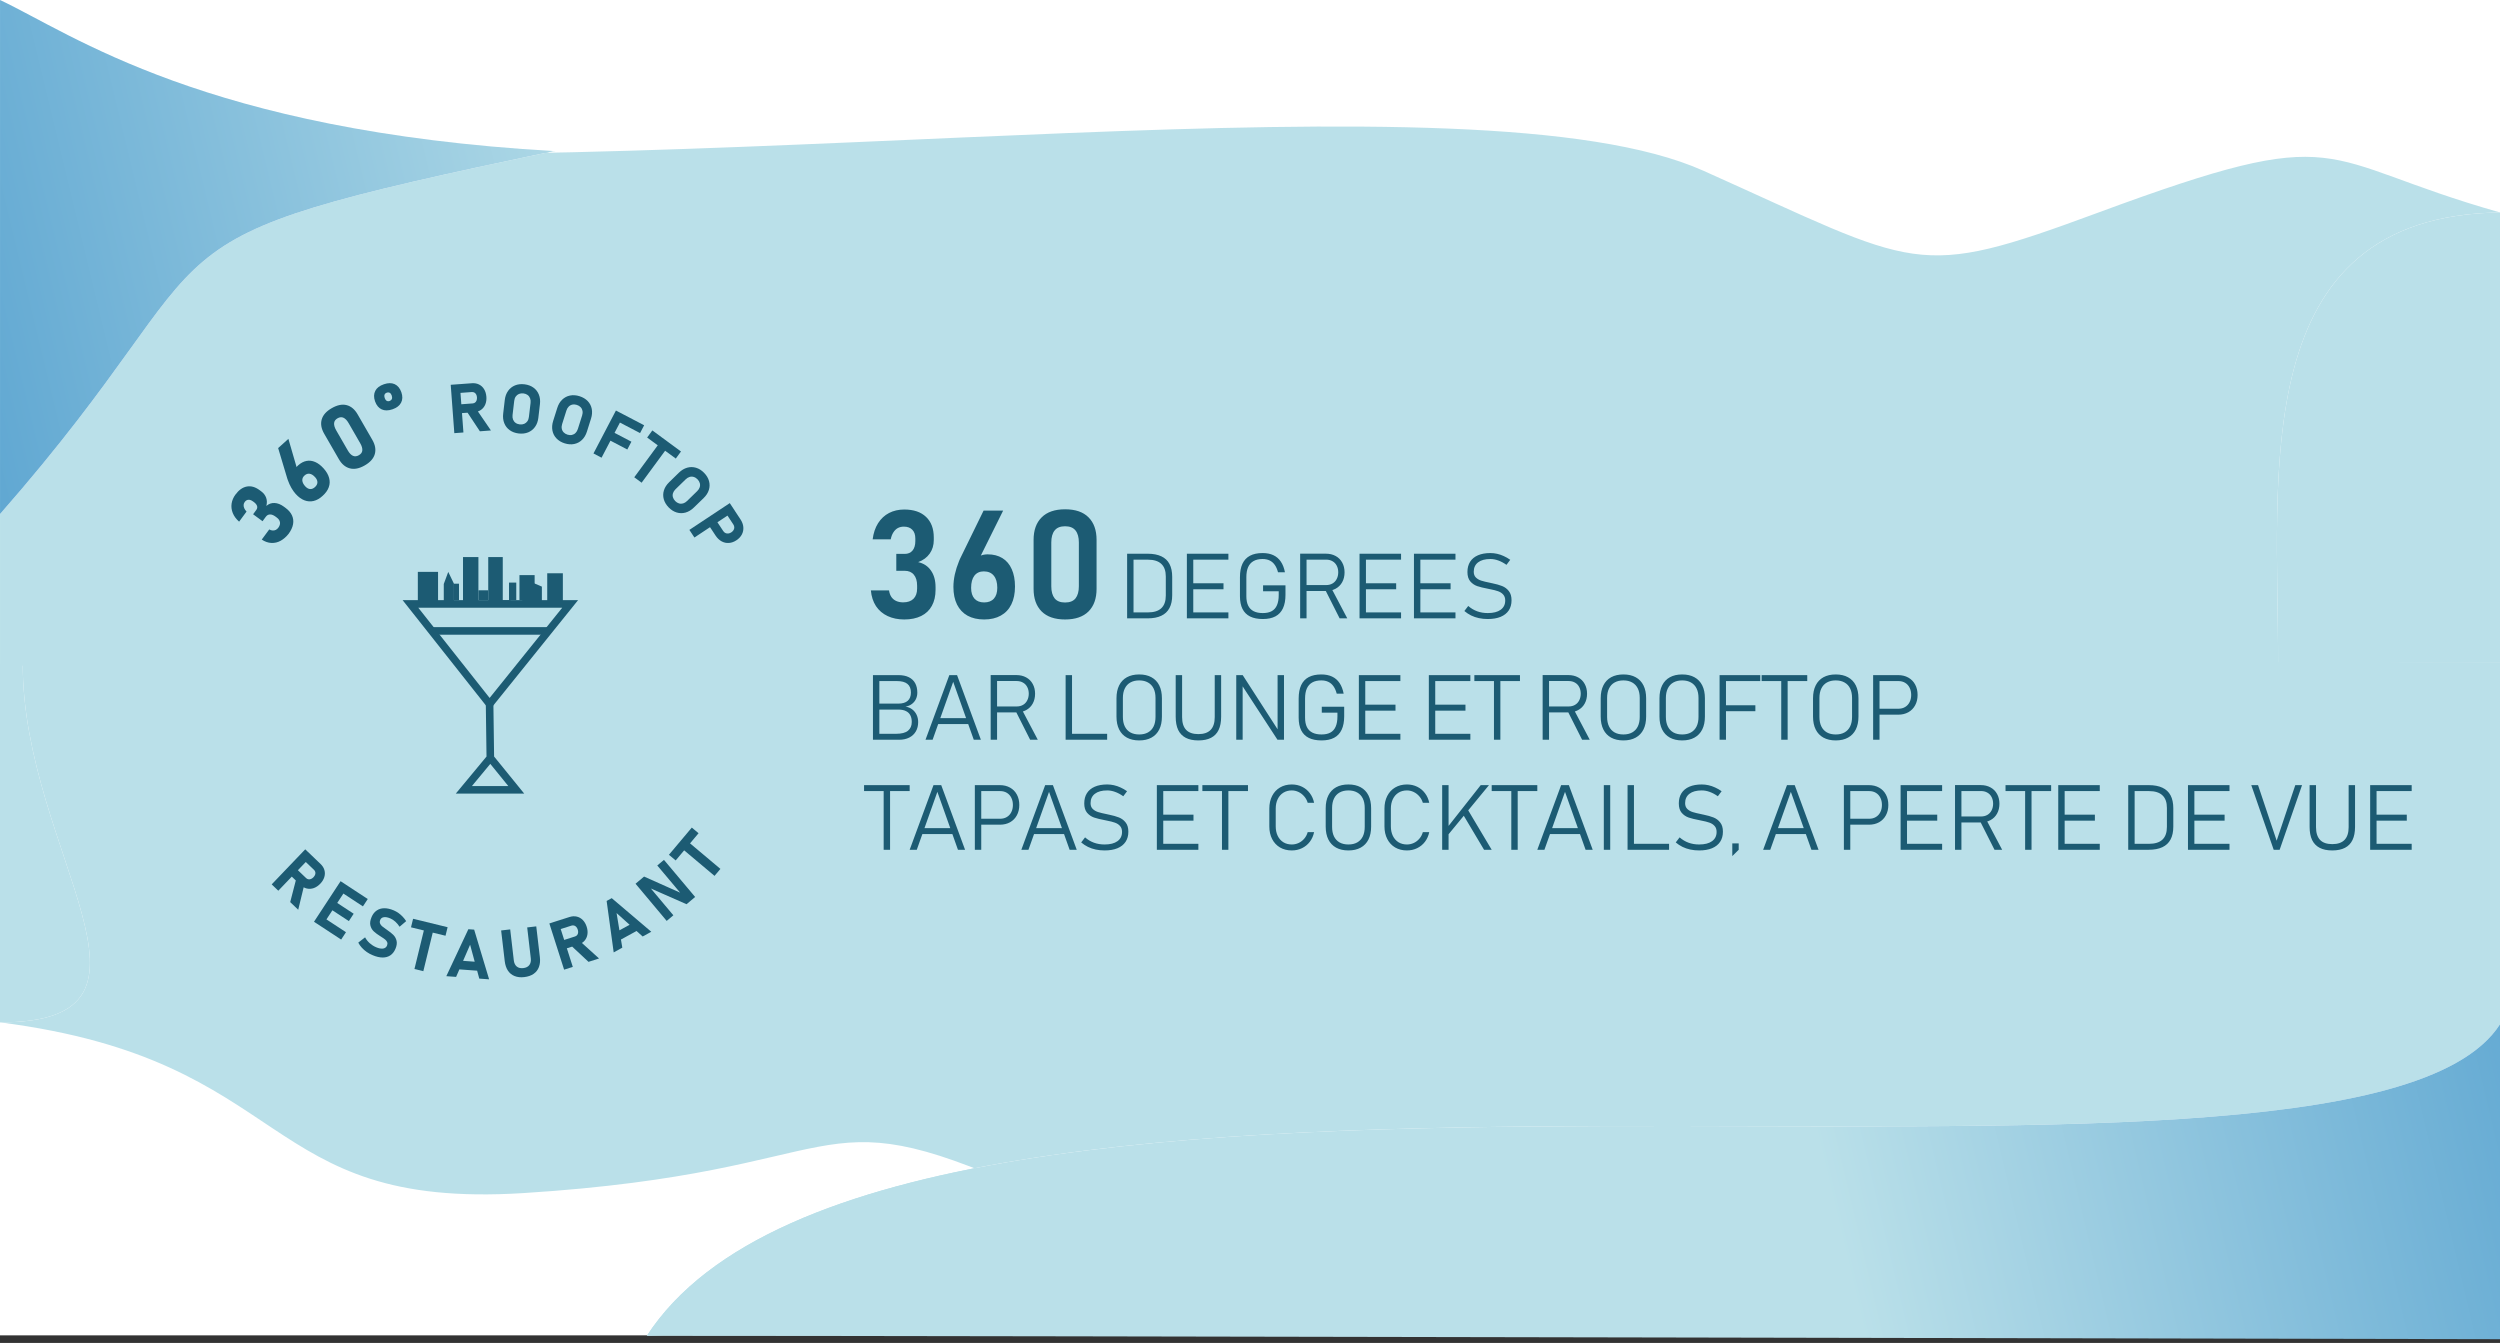 <svg width="659" height="354" viewBox="0 0 659 354" fill="none" xmlns="http://www.w3.org/2000/svg">
<rect x="0" y="0" width="659" height="354" fill="#333333" stroke="none"/>
<path d="M0 0H659V112V352H0V0Z" fill="white"/>
<path d="M659 174.5C659 124.794 659 97.5 659 56C591.997 56.947 600.616 125.367 600.5 174.974L659 174.5Z" fill="#BAE0E9"/>
<path fill-rule="evenodd" clip-rule="evenodd" d="M659 56C591.997 56.947 600.616 125.367 600.5 174.974L0.005 175.501V135.501C65.505 60.821 28.669 64.396 146.005 39.825C154.198 40.297 42.55 38.654 50.972 39.135C195.419 47.369 388.91 18.097 449 45C506.243 70.628 504.5 74 553.003 56.073C619.337 31.555 609.5 42 659 56Z" fill="#BAE0E9"/>
<path d="M0.005 0L0.005 135.501C65.505 60.821 28.669 64.396 146.005 39.825C53.86 34.52 19.035 8.936 0.005 0Z" fill="url(#paint0_linear_290_45)"/>
<path d="M0 175C0 224.706 0 228 0 269.5C49.634 269.5 5.884 224.607 6 175H0Z" fill="#BAE0E9"/>
<path fill-rule="evenodd" clip-rule="evenodd" d="M0 269.5C49.634 269.5 5.884 224.607 6 175L659 174.507L659 270.006C619.138 332.049 235.511 252.116 170.511 352.116C171.511 352.116 621.491 330.964 613.069 330.483C468.622 322.249 330.09 340.403 270 313.5C212.757 287.872 226.298 308.923 138 314.495C67.42 318.949 78.186 279.501 0 269.5Z" fill="#BAE0E9"/>
<path d="M659 353.01V270.006C619.138 332.049 235.511 252.116 170.511 352.116C262.011 352.116 637.005 353.01 659 353.01Z" fill="url(#paint1_linear_290_45)"/>
<path d="M73.989 142.541C73.209 142.971 72.389 143.161 71.529 143.121C70.669 143.081 69.819 142.781 68.999 142.231L70.969 139.561C71.279 139.731 71.579 139.821 71.879 139.841C72.169 139.861 72.449 139.801 72.699 139.681C72.949 139.561 73.169 139.361 73.369 139.101C73.729 138.611 73.869 138.131 73.799 137.661C73.719 137.191 73.439 136.771 72.939 136.411L72.619 136.171C72.099 135.791 71.619 135.601 71.169 135.611C70.729 135.621 70.359 135.821 70.059 136.231L69.209 137.391L66.719 135.561L67.569 134.401C67.809 134.071 67.869 133.731 67.759 133.371C67.639 133.011 67.359 132.661 66.909 132.331L66.669 132.161C66.249 131.851 65.849 131.711 65.469 131.741C65.089 131.771 64.769 131.961 64.509 132.321C64.339 132.551 64.239 132.811 64.219 133.091C64.199 133.371 64.249 133.661 64.379 133.961C64.509 134.261 64.709 134.551 64.989 134.851L63.029 137.511C62.249 136.821 61.689 136.061 61.359 135.241C61.029 134.421 60.929 133.591 61.049 132.751C61.179 131.911 61.509 131.121 62.059 130.381C62.949 129.171 63.949 128.461 65.059 128.251C66.169 128.041 67.289 128.361 68.429 129.201L68.849 129.511C69.489 129.981 69.919 130.551 70.159 131.211C70.399 131.881 70.409 132.591 70.209 133.361C70.849 132.811 71.569 132.551 72.379 132.591C73.189 132.631 74.009 132.951 74.849 133.571L75.269 133.881C76.069 134.471 76.639 135.131 76.969 135.861C77.299 136.591 77.399 137.371 77.249 138.191C77.099 139.011 76.709 139.851 76.089 140.701C75.459 141.491 74.759 142.111 73.989 142.541Z" fill="#1C5B73"/>
<path d="M82.679 132.052C81.859 132.252 81.039 132.192 80.239 131.882C79.429 131.572 78.669 131.012 77.939 130.202L77.929 130.192C77.519 129.732 77.139 129.202 76.789 128.582C76.439 127.972 76.139 127.312 75.889 126.602C75.849 126.482 75.809 126.362 75.759 126.242C75.719 126.122 75.679 126.002 75.649 125.882L73.319 118.112L76.019 115.682L78.649 124.742L77.769 124.972C77.669 124.572 77.689 124.162 77.829 123.762C77.969 123.362 78.229 122.992 78.599 122.662C79.299 122.032 80.029 121.652 80.789 121.502C81.549 121.352 82.309 121.452 83.079 121.782C83.849 122.112 84.589 122.682 85.299 123.472L85.309 123.482C86.039 124.292 86.519 125.122 86.749 125.962C86.979 126.802 86.959 127.622 86.669 128.422C86.389 129.222 85.849 129.972 85.069 130.682C84.309 131.402 83.509 131.852 82.679 132.052ZM83.669 127.152C83.679 126.702 83.479 126.242 83.069 125.792L83.059 125.782C82.589 125.262 82.109 124.962 81.629 124.882C81.149 124.802 80.689 124.962 80.269 125.342C79.849 125.722 79.659 126.152 79.689 126.642C79.719 127.142 79.969 127.642 80.429 128.162L80.439 128.172C80.849 128.622 81.279 128.872 81.719 128.912C82.169 128.952 82.599 128.782 83.019 128.402C83.439 128.022 83.659 127.602 83.669 127.152Z" fill="#1C5B73"/>
<path d="M92.219 123.461C91.039 123.151 90.069 122.341 89.319 121.031L85.449 114.321C84.689 112.991 84.469 111.751 84.799 110.581C85.129 109.411 86.009 108.411 87.449 107.591C88.889 106.761 90.199 106.491 91.369 106.791C92.539 107.091 93.509 107.901 94.279 109.241L98.149 115.951C98.909 117.281 99.129 118.521 98.799 119.691C98.469 120.861 97.579 121.861 96.149 122.681C94.709 123.511 93.399 123.771 92.219 123.461ZM95.509 118.711C95.549 118.181 95.369 117.551 94.949 116.831L91.899 111.541C91.489 110.821 91.039 110.351 90.549 110.121C90.069 109.891 89.539 109.941 88.979 110.261C88.419 110.581 88.109 111.011 88.069 111.551C88.029 112.091 88.209 112.711 88.619 113.431L91.669 118.721C92.079 119.441 92.529 119.911 93.019 120.141C93.499 120.371 94.029 120.321 94.589 120.001C95.169 119.671 95.469 119.251 95.509 118.711Z" fill="#1C5B73"/>
<path d="M100.609 107.911C99.809 107.541 99.229 106.831 98.859 105.791C98.499 104.741 98.519 103.831 98.919 103.041C99.319 102.251 100.079 101.671 101.189 101.291C102.299 100.911 103.249 100.901 104.049 101.271C104.849 101.641 105.429 102.351 105.799 103.401C106.159 104.441 106.139 105.351 105.729 106.141C105.319 106.931 104.569 107.511 103.469 107.891C102.359 108.271 101.409 108.281 100.609 107.911ZM103.299 105.161C103.389 104.911 103.379 104.611 103.259 104.251C103.139 103.911 102.969 103.681 102.739 103.551C102.509 103.421 102.249 103.411 101.949 103.511C101.659 103.611 101.459 103.791 101.369 104.031C101.279 104.271 101.289 104.571 101.409 104.921C101.529 105.271 101.709 105.521 101.929 105.651C102.149 105.781 102.409 105.801 102.709 105.701C102.999 105.581 103.199 105.411 103.299 105.161Z" fill="#1C5B73"/>
<path d="M118.809 101.431L121.209 101.251L122.159 114.001L119.759 114.181L118.809 101.431ZM120.169 106.671L124.599 106.341C124.849 106.321 125.059 106.241 125.229 106.111C125.409 105.971 125.539 105.791 125.629 105.551C125.709 105.311 125.749 105.051 125.729 104.751C125.709 104.451 125.639 104.191 125.519 103.971C125.399 103.751 125.239 103.581 125.049 103.481C124.849 103.371 124.629 103.331 124.379 103.341L119.949 103.671L119.779 101.361L124.409 101.021C125.109 100.971 125.739 101.081 126.289 101.361C126.839 101.641 127.289 102.051 127.619 102.611C127.949 103.161 128.149 103.821 128.209 104.581C128.269 105.341 128.169 106.021 127.919 106.621C127.669 107.221 127.289 107.691 126.779 108.051C126.269 108.401 125.669 108.611 124.969 108.661L120.339 109.001L120.169 106.671ZM122.989 108.391L125.529 107.801L129.409 113.471L126.499 113.691L122.989 108.391Z" fill="#1C5B73"/>
<path d="M134.359 113.392C133.699 112.922 133.229 112.312 132.929 111.562C132.629 110.812 132.529 109.972 132.639 109.032L133.059 105.432C133.169 104.502 133.459 103.702 133.929 103.042C134.399 102.382 134.999 101.902 135.749 101.592C136.499 101.282 137.329 101.192 138.249 101.302C139.169 101.412 139.959 101.702 140.609 102.172C141.269 102.642 141.739 103.252 142.039 104.002C142.339 104.752 142.439 105.592 142.329 106.532L141.909 110.132C141.799 111.062 141.509 111.862 141.039 112.522C140.569 113.182 139.959 113.662 139.219 113.972C138.469 114.272 137.639 114.372 136.719 114.262C135.799 114.152 135.009 113.862 134.359 113.392ZM138.169 111.732C138.519 111.582 138.799 111.352 139.019 111.042C139.239 110.722 139.369 110.342 139.419 109.902L139.859 106.182C139.909 105.742 139.869 105.342 139.729 104.982C139.589 104.622 139.369 104.332 139.069 104.112C138.769 103.892 138.399 103.752 137.969 103.702C137.539 103.652 137.149 103.702 136.799 103.842C136.449 103.992 136.169 104.222 135.949 104.532C135.729 104.852 135.599 105.232 135.549 105.672L135.109 109.392C135.059 109.832 135.099 110.232 135.239 110.592C135.379 110.952 135.599 111.242 135.899 111.462C136.199 111.682 136.569 111.822 136.999 111.872C137.429 111.922 137.819 111.872 138.169 111.732Z" fill="#1C5B73"/>
<path d="M146.689 115.571C146.129 114.991 145.779 114.301 145.619 113.501C145.469 112.701 145.529 111.861 145.809 110.971L146.899 107.521C147.179 106.631 147.609 105.901 148.199 105.341C148.789 104.781 149.469 104.421 150.259 104.261C151.049 104.101 151.889 104.161 152.769 104.441C153.649 104.721 154.369 105.151 154.929 105.731C155.479 106.311 155.839 107.001 155.989 107.801C156.139 108.591 156.079 109.441 155.799 110.331L154.709 113.781C154.429 114.671 153.989 115.401 153.409 115.961C152.829 116.521 152.139 116.881 151.349 117.041C150.559 117.201 149.719 117.141 148.839 116.861C147.969 116.591 147.249 116.161 146.689 115.571ZM150.749 114.651C151.119 114.571 151.439 114.401 151.709 114.131C151.979 113.861 152.189 113.511 152.319 113.091L153.449 109.521C153.579 109.101 153.619 108.691 153.549 108.321C153.479 107.941 153.319 107.621 153.059 107.341C152.799 107.071 152.469 106.861 152.049 106.731C151.639 106.601 151.249 106.571 150.879 106.651C150.509 106.731 150.189 106.901 149.919 107.171C149.649 107.441 149.439 107.791 149.309 108.211L148.179 111.781C148.049 112.201 148.009 112.611 148.079 112.981C148.149 113.361 148.309 113.681 148.569 113.961C148.829 114.231 149.159 114.441 149.579 114.571C149.989 114.701 150.379 114.731 150.749 114.651Z" fill="#1C5B73"/>
<path d="M162.359 108.211L164.489 109.331L158.569 120.651L156.439 119.531L162.359 108.211ZM160.639 113.391L166.439 116.431L165.359 118.491L159.559 115.451L160.639 113.391ZM163.139 108.621L169.799 112.101L168.719 114.161L162.059 110.681L163.139 108.621Z" fill="#1C5B73"/>
<path d="M174.139 116.361L176.079 117.791L169.129 127.241L167.189 125.811L174.139 116.361ZM171.959 113.461L179.509 119.011L178.139 120.881L170.589 115.331L171.959 113.461Z" fill="#1C5B73"/>
<path d="M174.969 131.591C174.759 130.811 174.769 130.041 175.009 129.261C175.249 128.491 175.709 127.771 176.379 127.121L178.969 124.591C179.639 123.941 180.369 123.501 181.149 123.281C181.929 123.061 182.709 123.071 183.479 123.301C184.249 123.531 184.959 123.981 185.609 124.651C186.249 125.311 186.689 126.031 186.899 126.811C187.109 127.591 187.099 128.361 186.859 129.141C186.619 129.911 186.159 130.631 185.489 131.281L182.889 133.801C182.219 134.451 181.489 134.891 180.709 135.111C179.929 135.331 179.149 135.321 178.379 135.091C177.609 134.861 176.899 134.411 176.249 133.741C175.619 133.091 175.189 132.371 174.969 131.591ZM178.979 132.701C179.339 132.811 179.699 132.801 180.069 132.701C180.439 132.591 180.779 132.381 181.099 132.071L183.779 129.461C184.099 129.151 184.319 128.811 184.439 128.451C184.559 128.091 184.569 127.721 184.469 127.361C184.369 127.001 184.169 126.661 183.869 126.351C183.569 126.041 183.239 125.831 182.869 125.721C182.509 125.611 182.139 125.611 181.779 125.721C181.409 125.831 181.069 126.041 180.749 126.351L178.069 128.961C177.749 129.271 177.529 129.611 177.409 129.971C177.289 130.341 177.279 130.701 177.379 131.061C177.479 131.421 177.679 131.761 177.979 132.071C178.279 132.381 178.619 132.591 178.979 132.701Z" fill="#1C5B73"/>
<path d="M192.369 132.621L193.699 134.631L183.049 141.691L181.719 139.681L192.369 132.621ZM188.389 136.581L190.649 139.991C190.809 140.231 190.999 140.401 191.229 140.511C191.459 140.621 191.709 140.661 191.979 140.631C192.249 140.601 192.509 140.501 192.769 140.331C193.029 140.161 193.229 139.951 193.369 139.721C193.509 139.491 193.569 139.241 193.559 138.981C193.549 138.721 193.459 138.471 193.299 138.231L191.039 134.821L192.969 133.541L195.189 136.901C195.629 137.561 195.879 138.241 195.939 138.921C195.999 139.611 195.879 140.251 195.569 140.861C195.259 141.461 194.779 141.981 194.129 142.411C193.479 142.841 192.819 143.081 192.139 143.121C191.459 143.171 190.829 143.031 190.219 142.701C189.619 142.371 189.099 141.881 188.649 141.211L186.429 137.851L188.389 136.581Z" fill="#1C5B73"/>
<path d="M80.459 223.882L82.199 225.552L73.359 234.792L71.619 233.122L80.459 223.882ZM77.479 228.392L80.689 231.462C80.869 231.632 81.069 231.742 81.289 231.782C81.509 231.822 81.739 231.792 81.969 231.702C82.199 231.612 82.419 231.452 82.629 231.242C82.839 231.022 82.979 230.802 83.069 230.562C83.149 230.322 83.169 230.102 83.119 229.882C83.069 229.662 82.949 229.462 82.769 229.292L79.559 226.222L81.159 224.542L84.509 227.752C85.019 228.242 85.359 228.782 85.519 229.372C85.689 229.972 85.679 230.582 85.489 231.202C85.299 231.822 84.949 232.402 84.419 232.952C83.889 233.502 83.319 233.882 82.709 234.102C82.099 234.312 81.489 234.352 80.879 234.212C80.269 234.072 79.719 233.762 79.209 233.272L75.859 230.062L77.479 228.392ZM78.089 231.642L80.229 233.132L78.609 239.812L76.499 237.792L78.089 231.642Z" fill="#1C5B73"/>
<path d="M89.779 232.281L91.789 233.601L84.779 244.291L82.769 242.971L89.779 232.281ZM84.769 241.511L91.199 245.731L89.929 247.671L83.499 243.451L84.769 241.511ZM87.609 237.171L93.229 240.861L91.959 242.801L86.339 239.111L87.609 237.171ZM90.509 232.761L96.939 236.981L95.669 238.921L89.239 234.701L90.509 232.761Z" fill="#1C5B73"/>
<path d="M96.669 250.942C96.179 250.602 95.749 250.222 95.369 249.802C94.989 249.382 94.679 248.942 94.439 248.472L96.239 247.082C96.529 247.652 96.939 248.152 97.439 248.612C97.949 249.062 98.509 249.422 99.139 249.692C99.859 250.002 100.479 250.112 100.979 250.042C101.479 249.962 101.829 249.702 102.019 249.252V249.242C102.149 248.932 102.169 248.642 102.069 248.382C101.969 248.122 101.799 247.891 101.549 247.681C101.299 247.471 100.969 247.242 100.549 246.982C100.539 246.972 100.519 246.962 100.509 246.952C100.499 246.942 100.479 246.932 100.469 246.922L100.299 246.822C99.559 246.362 98.979 245.932 98.539 245.522C98.099 245.112 97.799 244.602 97.639 243.982C97.479 243.362 97.579 242.622 97.939 241.762V241.752C98.259 240.992 98.709 240.412 99.279 240.022C99.849 239.622 100.519 239.422 101.279 239.412C102.049 239.402 102.889 239.592 103.809 239.982C104.229 240.162 104.639 240.392 105.039 240.672C105.439 240.952 105.809 241.282 106.149 241.642C106.489 242.002 106.799 242.392 107.069 242.812L105.329 244.292C105.009 243.792 104.639 243.342 104.219 242.962C103.799 242.582 103.359 242.292 102.909 242.102C102.229 241.812 101.659 241.702 101.189 241.772C100.719 241.842 100.399 242.072 100.229 242.482V242.492C100.089 242.832 100.069 243.142 100.179 243.422C100.289 243.702 100.469 243.952 100.719 244.162C100.969 244.372 101.329 244.642 101.799 244.962C101.819 244.972 101.839 244.992 101.859 245.002C101.879 245.012 101.899 245.022 101.919 245.042C101.949 245.062 101.979 245.082 101.999 245.102C102.029 245.122 102.049 245.142 102.079 245.162C102.759 245.622 103.309 246.062 103.719 246.482C104.129 246.902 104.399 247.412 104.539 248.012C104.679 248.612 104.579 249.312 104.239 250.112L104.229 250.132C103.909 250.882 103.459 251.452 102.889 251.832C102.319 252.212 101.629 252.411 100.839 252.401C100.049 252.391 99.179 252.192 98.239 251.792C97.689 251.572 97.159 251.282 96.669 250.942Z" fill="#1C5B73"/>
<path d="M108.889 242.191L117.989 244.411L117.439 246.661L108.339 244.441L108.889 242.191ZM112.029 244.031L114.369 244.601L111.589 256.001L109.249 255.431L112.029 244.031Z" fill="#1C5B73"/>
<path d="M123.459 244.941L124.989 245.051L128.929 258.151L126.339 257.961L123.919 249.031L120.229 257.511L117.649 257.321L123.459 244.941ZM120.309 253.151L127.019 253.641L126.849 255.951L120.139 255.461L120.309 253.151Z" fill="#1C5B73"/>
<path d="M135.659 257.291C134.919 257.001 134.329 256.521 133.889 255.861C133.449 255.201 133.169 254.361 133.049 253.371L132.099 245.271L134.489 244.991L135.439 253.151C135.519 253.881 135.789 254.421 136.219 254.781C136.659 255.141 137.229 255.271 137.939 255.191C138.659 255.111 139.189 254.841 139.529 254.391C139.869 253.941 140.009 253.351 139.919 252.631L138.969 244.471L141.359 244.191L142.309 252.291C142.429 253.291 142.339 254.161 142.059 254.911C141.779 255.661 141.309 256.261 140.659 256.711C140.009 257.161 139.189 257.441 138.209 257.561C137.229 257.681 136.389 257.581 135.659 257.291Z" fill="#1C5B73"/>
<path d="M144.809 243.422L147.099 242.692L150.989 254.872L148.699 255.602L144.809 243.422ZM147.339 248.202L151.579 246.852C151.809 246.782 151.999 246.652 152.139 246.482C152.279 246.312 152.369 246.092 152.389 245.852C152.419 245.602 152.389 245.332 152.299 245.052C152.209 244.772 152.079 244.532 151.909 244.342C151.739 244.152 151.549 244.032 151.329 243.972C151.109 243.912 150.889 243.922 150.649 243.992L146.409 245.342L145.699 243.132L150.119 241.722C150.789 241.512 151.429 241.472 152.029 241.612C152.629 241.752 153.159 242.052 153.619 242.512C154.069 242.972 154.419 243.562 154.649 244.292C154.879 245.022 154.949 245.702 154.839 246.342C154.739 246.982 154.479 247.532 154.059 248.002C153.649 248.462 153.109 248.802 152.439 249.012L148.019 250.422L147.339 248.202ZM150.489 249.212L152.819 248.042L157.909 252.652L155.129 253.542L150.489 249.212Z" fill="#1C5B73"/>
<path d="M159.909 237.491L161.249 236.751L171.679 245.611L169.409 246.861L162.529 240.681L164.039 249.801L161.769 251.051L159.909 237.491ZM161.719 246.091L167.619 242.861L168.739 244.891L162.839 248.121L161.719 246.091Z" fill="#1C5B73"/>
<path d="M167.529 232.951L169.779 231.061L179.719 235.501L179.709 235.811L173.259 228.141L175.019 226.661L183.239 236.441L180.969 238.351L171.139 234.021L171.149 233.711L177.499 241.271L175.739 242.751L167.529 232.951Z" fill="#1C5B73"/>
<path d="M176.329 225.321L182.359 218.151L184.139 219.641L178.109 226.811L176.329 225.321ZM179.369 223.331L180.919 221.491L189.899 229.041L188.349 230.881L179.369 223.331Z" fill="#1C5B73"/>
<path d="M108.199 159.201L129.059 185.581L150.289 159.201H108.199Z" stroke="#1C5B73" stroke-width="2" stroke-miterlimit="10"/>
<path d="M129.059 185.581L129.249 199.781L122.269 208.201H136.089L129.249 199.781" stroke="#1C5B73" stroke-width="2" stroke-miterlimit="10"/>
<path d="M110.139 159.441V150.751H115.469V158.601H116.979V153.941L118.159 150.751L119.659 153.861V159.441H122.049V146.841H126.109V159.441H126.539L127.419 158.721H128.139V159.111H128.699V146.841H132.529V158.211H134.619V159.681H136.259V158.751H137.669V154.721L140.479 153.621L142.839 154.631V158.961H144.249V151.121H148.369V159.681" fill="#1C5B73"/>
<path d="M134.179 158.211V153.571H136.089V158.211" fill="#1C5B73"/>
<path d="M136.929 158.211V151.601H140.209H140.929V158.211" fill="#1C5B73"/>
<path d="M119.659 153.861H120.989V158.211H119.659" fill="#1C5B73"/>
<path d="M126.109 155.601H128.699V158.211H126.109" fill="#1C5B73"/>
<path d="M144.969 166.311H113.819" stroke="#1C5B73" stroke-width="2" stroke-miterlimit="10"/>
<path d="M238.371 163.293C236.717 163.293 235.253 162.993 233.977 162.395C232.701 161.796 231.678 160.923 230.91 159.777C230.155 158.618 229.706 157.238 229.562 155.637H234.348C234.452 156.34 234.667 156.926 234.992 157.395C235.318 157.85 235.741 158.195 236.262 158.43C236.783 158.664 237.388 158.781 238.078 158.781C239.25 158.781 240.155 158.469 240.793 157.844C241.431 157.206 241.75 156.307 241.75 155.148V154.387C241.75 153.137 241.464 152.173 240.891 151.496C240.331 150.806 239.523 150.461 238.469 150.461H236.262V146.008H238.469C239.367 146.008 240.057 145.715 240.539 145.129C241.034 144.53 241.281 143.697 241.281 142.629V141.945C241.281 140.943 241.014 140.174 240.48 139.641C239.96 139.094 239.217 138.82 238.254 138.82C237.668 138.82 237.141 138.944 236.672 139.191C236.216 139.439 235.826 139.816 235.5 140.324C235.174 140.819 234.94 141.431 234.797 142.16H230.031C230.24 140.52 230.715 139.107 231.457 137.922C232.212 136.737 233.176 135.839 234.348 135.227C235.533 134.615 236.867 134.309 238.352 134.309C240.826 134.309 242.74 134.953 244.094 136.242C245.461 137.531 246.145 139.348 246.145 141.691V142.355C246.145 143.723 245.786 144.914 245.07 145.93C244.354 146.945 243.339 147.694 242.023 148.176C243.482 148.501 244.608 149.243 245.402 150.402C246.21 151.548 246.613 153.013 246.613 154.797V155.461C246.613 157.115 246.288 158.527 245.637 159.699C244.999 160.871 244.061 161.763 242.824 162.375C241.587 162.987 240.103 163.293 238.371 163.293ZM259.426 163.293C257.72 163.293 256.262 162.961 255.051 162.297C253.84 161.62 252.915 160.643 252.277 159.367C251.639 158.078 251.32 156.529 251.32 154.719V154.699C251.32 153.658 251.444 152.564 251.691 151.418C251.952 150.259 252.316 149.107 252.785 147.961C252.863 147.766 252.941 147.577 253.02 147.395C253.111 147.199 253.202 147.01 253.293 146.828L259.27 134.602H264.426L257.395 148.762L256.73 148.059C257.056 147.447 257.531 146.971 258.156 146.633C258.781 146.294 259.51 146.125 260.344 146.125C261.854 146.125 263.15 146.457 264.23 147.121C265.311 147.785 266.132 148.755 266.691 150.031C267.264 151.294 267.551 152.818 267.551 154.602V154.621C267.551 156.444 267.232 158.007 266.594 159.309C265.956 160.611 265.025 161.6 263.801 162.277C262.59 162.954 261.132 163.293 259.426 163.293ZM259.426 158.801C260.533 158.801 261.385 158.469 261.984 157.805C262.583 157.141 262.883 156.19 262.883 154.953V154.934C262.883 153.553 262.577 152.492 261.965 151.75C261.353 150.995 260.474 150.617 259.328 150.617C258.26 150.617 257.434 150.995 256.848 151.75C256.275 152.505 255.988 153.573 255.988 154.953V154.973C255.988 156.21 256.288 157.16 256.887 157.824C257.486 158.475 258.332 158.801 259.426 158.801ZM280.754 163.293C278.046 163.293 275.982 162.583 274.562 161.164C273.156 159.745 272.453 157.766 272.453 155.227V142.316C272.453 139.764 273.163 137.785 274.582 136.379C276.001 134.96 278.059 134.25 280.754 134.25C283.462 134.25 285.52 134.953 286.926 136.359C288.345 137.766 289.055 139.751 289.055 142.316V155.227C289.055 157.779 288.345 159.764 286.926 161.184C285.507 162.59 283.449 163.293 280.754 163.293ZM280.754 158.82C282.004 158.82 282.922 158.456 283.508 157.727C284.094 156.984 284.387 155.923 284.387 154.543V143C284.387 141.62 284.094 140.565 283.508 139.836C282.922 139.094 282.004 138.723 280.754 138.723C279.504 138.723 278.586 139.094 278 139.836C277.414 140.565 277.121 141.62 277.121 143V154.543C277.121 155.923 277.414 156.984 278 157.727C278.586 158.456 279.504 158.82 280.754 158.82Z" fill="#1C5B73"/>
<path d="M298.727 161.43H302.582C304.16 161.43 305.34 161.062 306.121 160.328C306.91 159.586 307.305 158.473 307.305 156.988V151.973C307.305 150.488 306.91 149.379 306.121 148.645C305.34 147.902 304.16 147.531 302.582 147.531H298.727V145.961H302.512C303.957 145.961 305.16 146.188 306.121 146.641C307.082 147.086 307.801 147.762 308.277 148.668C308.754 149.574 308.992 150.707 308.992 152.066V156.895C308.992 158.254 308.75 159.387 308.266 160.293C307.789 161.191 307.07 161.867 306.109 162.32C305.148 162.773 303.945 163 302.5 163H298.727V161.43ZM297.109 145.961H298.797V163H297.109V145.961ZM312.859 145.961H314.547V163H312.859V145.961ZM314.02 161.43H323.805V163H314.02V161.43ZM314.02 153.754H322.516V155.324H314.02V153.754ZM314.02 145.961H323.805V147.531H314.02V145.961ZM338.852 154.293V156.801C338.852 158.223 338.629 159.406 338.184 160.352C337.746 161.297 337.086 162.004 336.203 162.473C335.32 162.941 334.215 163.176 332.887 163.176C331.543 163.176 330.422 162.953 329.523 162.508C328.633 162.062 327.965 161.398 327.52 160.516C327.074 159.625 326.852 158.512 326.852 157.176V152.148C326.852 150.727 327.07 149.547 327.508 148.609C327.953 147.664 328.617 146.957 329.5 146.488C330.383 146.02 331.488 145.785 332.816 145.785C333.918 145.785 334.867 145.973 335.664 146.348C336.461 146.723 337.113 147.285 337.621 148.035C338.129 148.777 338.492 149.715 338.711 150.848H336.883C336.68 150.066 336.395 149.418 336.027 148.902C335.668 148.387 335.219 148 334.68 147.742C334.148 147.484 333.527 147.355 332.816 147.355C331.863 147.355 331.07 147.535 330.438 147.895C329.805 148.246 329.328 148.777 329.008 149.488C328.695 150.191 328.539 151.078 328.539 152.148V157.176C328.539 158.168 328.699 158.992 329.02 159.648C329.34 160.297 329.82 160.785 330.461 161.113C331.109 161.441 331.918 161.605 332.887 161.605C333.832 161.605 334.609 161.438 335.219 161.102C335.836 160.766 336.297 160.246 336.602 159.543C336.914 158.84 337.07 157.938 337.07 156.836V155.863H332.945V154.293H338.852ZM343.762 154.223H349.574C350.207 154.223 350.762 154.086 351.238 153.812C351.723 153.531 352.094 153.137 352.352 152.629C352.617 152.121 352.754 151.535 352.762 150.871C352.762 150.207 352.629 149.621 352.363 149.113C352.105 148.605 351.734 148.215 351.25 147.941C350.773 147.66 350.215 147.52 349.574 147.52H343.762V145.949H349.48C350.465 145.949 351.328 146.152 352.07 146.559C352.82 146.965 353.398 147.543 353.805 148.293C354.219 149.035 354.426 149.895 354.426 150.871C354.426 151.848 354.219 152.711 353.805 153.461C353.398 154.203 352.82 154.777 352.07 155.184C351.32 155.59 350.457 155.793 349.48 155.793H343.762V154.223ZM342.719 145.949H344.406V163H342.719V145.949ZM349.223 155.266L350.781 154.727L355.141 163H353.125L349.223 155.266ZM358.375 145.961H360.062V163H358.375V145.961ZM359.535 161.43H369.32V163H359.535V161.43ZM359.535 153.754H368.031V155.324H359.535V153.754ZM359.535 145.961H369.32V147.531H359.535V145.961ZM372.719 145.961H374.406V163H372.719V145.961ZM373.879 161.43H383.664V163H373.879V161.43ZM373.879 153.754H382.375V155.324H373.879V153.754ZM373.879 145.961H383.664V147.531H373.879V145.961ZM392.184 163.176C391.363 163.176 390.586 163.098 389.852 162.941C389.117 162.785 388.43 162.551 387.789 162.238C387.156 161.926 386.562 161.535 386.008 161.066L387.027 159.73C387.738 160.355 388.523 160.824 389.383 161.137C390.242 161.449 391.176 161.605 392.184 161.605C393.645 161.605 394.773 161.316 395.57 160.738C396.375 160.16 396.777 159.348 396.777 158.301V158.289C396.777 157.641 396.602 157.121 396.25 156.73C395.906 156.34 395.457 156.047 394.902 155.852C394.355 155.656 393.648 155.477 392.781 155.312C392.758 155.305 392.73 155.301 392.699 155.301C392.676 155.293 392.648 155.285 392.617 155.277L392.277 155.207C391.082 154.98 390.125 154.746 389.406 154.504C388.688 154.254 388.074 153.836 387.566 153.25C387.066 152.656 386.816 151.836 386.816 150.789V150.777C386.816 149.723 387.051 148.824 387.52 148.082C387.996 147.332 388.688 146.762 389.594 146.371C390.5 145.98 391.59 145.785 392.863 145.785C393.465 145.785 394.059 145.852 394.645 145.984C395.238 146.117 395.82 146.316 396.391 146.582C396.969 146.84 397.539 147.168 398.102 147.566L397.105 148.891C396.371 148.375 395.652 147.992 394.949 147.742C394.246 147.484 393.551 147.355 392.863 147.355C391.473 147.355 390.395 147.648 389.629 148.234C388.863 148.82 388.48 149.645 388.48 150.707V150.719C388.48 151.359 388.672 151.867 389.055 152.242C389.438 152.609 389.91 152.883 390.473 153.062C391.043 153.242 391.82 153.43 392.805 153.625C392.836 153.633 392.867 153.641 392.898 153.648C392.938 153.656 392.977 153.664 393.016 153.672C393.062 153.68 393.105 153.691 393.145 153.707C393.191 153.715 393.238 153.723 393.285 153.73C394.355 153.949 395.246 154.199 395.957 154.48C396.668 154.762 397.258 155.203 397.727 155.805C398.203 156.398 398.441 157.203 398.441 158.219V158.242C398.441 159.281 398.195 160.172 397.703 160.914C397.211 161.648 396.496 162.211 395.559 162.602C394.629 162.984 393.504 163.176 392.184 163.176Z" fill="#1C5B73"/>
<path d="M231.516 193.43H236.191C237.637 193.43 238.688 193.16 239.344 192.621C240.008 192.074 240.34 191.309 240.34 190.324V190.289C240.34 189.617 240.215 189.039 239.965 188.555C239.723 188.07 239.336 187.699 238.805 187.441C238.281 187.176 237.605 187.043 236.777 187.043H231.516V185.473H236.777C237.887 185.473 238.719 185.227 239.273 184.734C239.836 184.242 240.117 183.512 240.117 182.543C240.117 181.535 239.812 180.781 239.203 180.281C238.594 179.781 237.676 179.531 236.449 179.531H231.516V177.961H236.824C237.926 177.961 238.848 178.148 239.59 178.523C240.332 178.898 240.887 179.43 241.254 180.117C241.621 180.805 241.805 181.625 241.805 182.578C241.805 183.156 241.691 183.703 241.465 184.219C241.238 184.727 240.891 185.164 240.422 185.531C239.961 185.898 239.387 186.145 238.699 186.27C239.387 186.371 239.98 186.617 240.48 187.008C240.98 187.391 241.363 187.871 241.629 188.449C241.895 189.027 242.027 189.652 242.027 190.324V190.359C242.027 191.281 241.824 192.094 241.418 192.797C241.012 193.5 240.43 194.043 239.672 194.426C238.914 194.809 238.031 195 237.023 195H231.516V193.43ZM230.109 177.961H231.797V195H230.109V177.961ZM250.242 177.961H252.281L258.562 195H256.688L251.262 179.73L245.836 195H243.961L250.242 177.961ZM246.855 189.293H255.82V190.863H246.855V189.293ZM262.184 186.223H267.996C268.629 186.223 269.184 186.086 269.66 185.812C270.145 185.531 270.516 185.137 270.773 184.629C271.039 184.121 271.176 183.535 271.184 182.871C271.184 182.207 271.051 181.621 270.785 181.113C270.527 180.605 270.156 180.215 269.672 179.941C269.195 179.66 268.637 179.52 267.996 179.52H262.184V177.949H267.902C268.887 177.949 269.75 178.152 270.492 178.559C271.242 178.965 271.82 179.543 272.227 180.293C272.641 181.035 272.848 181.895 272.848 182.871C272.848 183.848 272.641 184.711 272.227 185.461C271.82 186.203 271.242 186.777 270.492 187.184C269.742 187.59 268.879 187.793 267.902 187.793H262.184V186.223ZM261.141 177.949H262.828V195H261.141V177.949ZM267.645 187.266L269.203 186.727L273.562 195H271.547L267.645 187.266ZM280.898 177.961H282.586V195H280.898V177.961ZM282.094 193.43H291.844V195H282.094V193.43ZM300.293 195.176C299.027 195.176 297.945 194.93 297.047 194.438C296.156 193.945 295.477 193.23 295.008 192.293C294.539 191.355 294.305 190.223 294.305 188.895V184.066C294.305 182.738 294.539 181.605 295.008 180.668C295.477 179.73 296.156 179.016 297.047 178.523C297.945 178.031 299.027 177.785 300.293 177.785C301.559 177.785 302.637 178.031 303.527 178.523C304.426 179.016 305.109 179.73 305.578 180.668C306.047 181.605 306.281 182.738 306.281 184.066V188.895C306.281 190.223 306.047 191.355 305.578 192.293C305.109 193.23 304.426 193.945 303.527 194.438C302.637 194.93 301.559 195.176 300.293 195.176ZM300.293 193.605C301.199 193.605 301.973 193.426 302.613 193.066C303.262 192.699 303.754 192.172 304.09 191.484C304.426 190.789 304.594 189.953 304.594 188.977V183.984C304.594 183.008 304.426 182.176 304.09 181.488C303.754 180.793 303.262 180.266 302.613 179.906C301.973 179.539 301.199 179.355 300.293 179.355C299.387 179.355 298.609 179.539 297.961 179.906C297.32 180.266 296.832 180.793 296.496 181.488C296.16 182.176 295.992 183.008 295.992 183.984V188.977C295.992 189.953 296.16 190.789 296.496 191.484C296.832 192.172 297.32 192.699 297.961 193.066C298.609 193.426 299.387 193.605 300.293 193.605ZM315.891 195.176C314.555 195.176 313.445 194.945 312.562 194.484C311.68 194.023 311.016 193.336 310.57 192.422C310.133 191.5 309.914 190.344 309.914 188.953V177.961H311.602V189.035C311.602 190.527 311.957 191.648 312.668 192.398C313.379 193.141 314.453 193.512 315.891 193.512C317.328 193.512 318.406 193.141 319.125 192.398C319.844 191.648 320.203 190.527 320.203 189.035V177.961H321.891V188.953C321.891 190.344 321.668 191.5 321.223 192.422C320.785 193.336 320.121 194.023 319.23 194.484C318.34 194.945 317.227 195.176 315.891 195.176ZM325.875 177.961H327.574L337.465 193.312L336.773 192.844V177.961H338.461V194.988H336.738L326.648 179.52L327.562 180.188V194.988H325.875V177.961ZM354.328 186.293V188.801C354.328 190.223 354.105 191.406 353.66 192.352C353.223 193.297 352.562 194.004 351.68 194.473C350.797 194.941 349.691 195.176 348.363 195.176C347.02 195.176 345.898 194.953 345 194.508C344.109 194.062 343.441 193.398 342.996 192.516C342.551 191.625 342.328 190.512 342.328 189.176V184.148C342.328 182.727 342.547 181.547 342.984 180.609C343.43 179.664 344.094 178.957 344.977 178.488C345.859 178.02 346.965 177.785 348.293 177.785C349.395 177.785 350.344 177.973 351.141 178.348C351.938 178.723 352.59 179.285 353.098 180.035C353.605 180.777 353.969 181.715 354.188 182.848H352.359C352.156 182.066 351.871 181.418 351.504 180.902C351.145 180.387 350.695 180 350.156 179.742C349.625 179.484 349.004 179.355 348.293 179.355C347.34 179.355 346.547 179.535 345.914 179.895C345.281 180.246 344.805 180.777 344.484 181.488C344.172 182.191 344.016 183.078 344.016 184.148V189.176C344.016 190.168 344.176 190.992 344.496 191.648C344.816 192.297 345.297 192.785 345.938 193.113C346.586 193.441 347.395 193.605 348.363 193.605C349.309 193.605 350.086 193.438 350.695 193.102C351.312 192.766 351.773 192.246 352.078 191.543C352.391 190.84 352.547 189.938 352.547 188.836V187.863H348.422V186.293H354.328ZM358.195 177.961H359.883V195H358.195V177.961ZM359.355 193.43H369.141V195H359.355V193.43ZM359.355 185.754H367.852V187.324H359.355V185.754ZM359.355 177.961H369.141V179.531H359.355V177.961ZM376.641 177.961H378.328V195H376.641V177.961ZM377.801 193.43H387.586V195H377.801V193.43ZM377.801 185.754H386.297V187.324H377.801V185.754ZM377.801 177.961H387.586V179.531H377.801V177.961ZM393.809 178.652H395.496V195H393.809V178.652ZM388.641 177.961H400.664V179.531H388.641V177.961ZM407.684 186.223H413.496C414.129 186.223 414.684 186.086 415.16 185.812C415.645 185.531 416.016 185.137 416.273 184.629C416.539 184.121 416.676 183.535 416.684 182.871C416.684 182.207 416.551 181.621 416.285 181.113C416.027 180.605 415.656 180.215 415.172 179.941C414.695 179.66 414.137 179.52 413.496 179.52H407.684V177.949H413.402C414.387 177.949 415.25 178.152 415.992 178.559C416.742 178.965 417.32 179.543 417.727 180.293C418.141 181.035 418.348 181.895 418.348 182.871C418.348 183.848 418.141 184.711 417.727 185.461C417.32 186.203 416.742 186.777 415.992 187.184C415.242 187.59 414.379 187.793 413.402 187.793H407.684V186.223ZM406.641 177.949H408.328V195H406.641V177.949ZM413.145 187.266L414.703 186.727L419.062 195H417.047L413.145 187.266ZM427.934 195.176C426.668 195.176 425.586 194.93 424.688 194.438C423.797 193.945 423.117 193.23 422.648 192.293C422.18 191.355 421.945 190.223 421.945 188.895V184.066C421.945 182.738 422.18 181.605 422.648 180.668C423.117 179.73 423.797 179.016 424.688 178.523C425.586 178.031 426.668 177.785 427.934 177.785C429.199 177.785 430.277 178.031 431.168 178.523C432.066 179.016 432.75 179.73 433.219 180.668C433.688 181.605 433.922 182.738 433.922 184.066V188.895C433.922 190.223 433.688 191.355 433.219 192.293C432.75 193.23 432.066 193.945 431.168 194.438C430.277 194.93 429.199 195.176 427.934 195.176ZM427.934 193.605C428.84 193.605 429.613 193.426 430.254 193.066C430.902 192.699 431.395 192.172 431.73 191.484C432.066 190.789 432.234 189.953 432.234 188.977V183.984C432.234 183.008 432.066 182.176 431.73 181.488C431.395 180.793 430.902 180.266 430.254 179.906C429.613 179.539 428.84 179.355 427.934 179.355C427.027 179.355 426.25 179.539 425.602 179.906C424.961 180.266 424.473 180.793 424.137 181.488C423.801 182.176 423.633 183.008 423.633 183.984V188.977C423.633 189.953 423.801 190.789 424.137 191.484C424.473 192.172 424.961 192.699 425.602 193.066C426.25 193.426 427.027 193.605 427.934 193.605ZM443.426 195.176C442.16 195.176 441.078 194.93 440.18 194.438C439.289 193.945 438.609 193.23 438.141 192.293C437.672 191.355 437.438 190.223 437.438 188.895V184.066C437.438 182.738 437.672 181.605 438.141 180.668C438.609 179.73 439.289 179.016 440.18 178.523C441.078 178.031 442.16 177.785 443.426 177.785C444.691 177.785 445.77 178.031 446.66 178.523C447.559 179.016 448.242 179.73 448.711 180.668C449.18 181.605 449.414 182.738 449.414 184.066V188.895C449.414 190.223 449.18 191.355 448.711 192.293C448.242 193.23 447.559 193.945 446.66 194.438C445.77 194.93 444.691 195.176 443.426 195.176ZM443.426 193.605C444.332 193.605 445.105 193.426 445.746 193.066C446.395 192.699 446.887 192.172 447.223 191.484C447.559 190.789 447.727 189.953 447.727 188.977V183.984C447.727 183.008 447.559 182.176 447.223 181.488C446.887 180.793 446.395 180.266 445.746 179.906C445.105 179.539 444.332 179.355 443.426 179.355C442.52 179.355 441.742 179.539 441.094 179.906C440.453 180.266 439.965 180.793 439.629 181.488C439.293 182.176 439.125 183.008 439.125 183.984V188.977C439.125 189.953 439.293 190.789 439.629 191.484C439.965 192.172 440.453 192.699 441.094 193.066C441.742 193.426 442.52 193.605 443.426 193.605ZM453.281 177.961H454.969V195H453.281V177.961ZM454.453 185.906H462.715V187.477H454.453V185.906ZM454.453 177.961H464.004V179.531H454.453V177.961ZM469.535 178.652H471.223V195H469.535V178.652ZM464.367 177.961H476.391V179.531H464.367V177.961ZM483.902 195.176C482.637 195.176 481.555 194.93 480.656 194.438C479.766 193.945 479.086 193.23 478.617 192.293C478.148 191.355 477.914 190.223 477.914 188.895V184.066C477.914 182.738 478.148 181.605 478.617 180.668C479.086 179.73 479.766 179.016 480.656 178.523C481.555 178.031 482.637 177.785 483.902 177.785C485.168 177.785 486.246 178.031 487.137 178.523C488.035 179.016 488.719 179.73 489.188 180.668C489.656 181.605 489.891 182.738 489.891 184.066V188.895C489.891 190.223 489.656 191.355 489.188 192.293C488.719 193.23 488.035 193.945 487.137 194.438C486.246 194.93 485.168 195.176 483.902 195.176ZM483.902 193.605C484.809 193.605 485.582 193.426 486.223 193.066C486.871 192.699 487.363 192.172 487.699 191.484C488.035 190.789 488.203 189.953 488.203 188.977V183.984C488.203 183.008 488.035 182.176 487.699 181.488C487.363 180.793 486.871 180.266 486.223 179.906C485.582 179.539 484.809 179.355 483.902 179.355C482.996 179.355 482.219 179.539 481.57 179.906C480.93 180.266 480.441 180.793 480.105 181.488C479.77 182.176 479.602 183.008 479.602 183.984V188.977C479.602 189.953 479.77 190.789 480.105 191.484C480.441 192.172 480.93 192.699 481.57 193.066C482.219 193.426 482.996 193.605 483.902 193.605ZM494.988 186.82H500.438C501.102 186.82 501.688 186.668 502.195 186.363C502.703 186.059 503.094 185.633 503.367 185.086C503.648 184.539 503.789 183.906 503.789 183.188C503.789 182.461 503.648 181.824 503.367 181.277C503.094 180.723 502.703 180.293 502.195 179.988C501.688 179.684 501.102 179.531 500.438 179.531H494.988V177.961H500.355C501.371 177.961 502.266 178.18 503.039 178.617C503.812 179.047 504.41 179.656 504.832 180.445C505.262 181.234 505.477 182.148 505.477 183.188C505.477 184.219 505.262 185.129 504.832 185.918C504.41 186.699 503.812 187.309 503.039 187.746C502.266 188.176 501.371 188.391 500.355 188.391H494.988V186.82ZM493.758 177.961H495.445V195H493.758V177.961ZM232.934 207.652H234.621V224H232.934V207.652ZM227.766 206.961H239.789V208.531H227.766V206.961ZM246.07 206.961H248.109L254.391 224H252.516L247.09 208.73L241.664 224H239.789L246.07 206.961ZM242.684 218.293H251.648V219.863H242.684V218.293ZM258.199 215.82H263.648C264.312 215.82 264.898 215.668 265.406 215.363C265.914 215.059 266.305 214.633 266.578 214.086C266.859 213.539 267 212.906 267 212.188C267 211.461 266.859 210.824 266.578 210.277C266.305 209.723 265.914 209.293 265.406 208.988C264.898 208.684 264.312 208.531 263.648 208.531H258.199V206.961H263.566C264.582 206.961 265.477 207.18 266.25 207.617C267.023 208.047 267.621 208.656 268.043 209.445C268.473 210.234 268.688 211.148 268.688 212.188C268.688 213.219 268.473 214.129 268.043 214.918C267.621 215.699 267.023 216.309 266.25 216.746C265.477 217.176 264.582 217.391 263.566 217.391H258.199V215.82ZM256.969 206.961H258.656V224H256.969V206.961ZM275.508 206.961H277.547L283.828 224H281.953L276.527 208.73L271.102 224H269.227L275.508 206.961ZM272.121 218.293H281.086V219.863H272.121V218.293ZM291.176 224.176C290.355 224.176 289.578 224.098 288.844 223.941C288.109 223.785 287.422 223.551 286.781 223.238C286.148 222.926 285.555 222.535 285 222.066L286.02 220.73C286.73 221.355 287.516 221.824 288.375 222.137C289.234 222.449 290.168 222.605 291.176 222.605C292.637 222.605 293.766 222.316 294.562 221.738C295.367 221.16 295.77 220.348 295.77 219.301V219.289C295.77 218.641 295.594 218.121 295.242 217.73C294.898 217.34 294.449 217.047 293.895 216.852C293.348 216.656 292.641 216.477 291.773 216.312C291.75 216.305 291.723 216.301 291.691 216.301C291.668 216.293 291.641 216.285 291.609 216.277L291.27 216.207C290.074 215.98 289.117 215.746 288.398 215.504C287.68 215.254 287.066 214.836 286.559 214.25C286.059 213.656 285.809 212.836 285.809 211.789V211.777C285.809 210.723 286.043 209.824 286.512 209.082C286.988 208.332 287.68 207.762 288.586 207.371C289.492 206.98 290.582 206.785 291.855 206.785C292.457 206.785 293.051 206.852 293.637 206.984C294.23 207.117 294.812 207.316 295.383 207.582C295.961 207.84 296.531 208.168 297.094 208.566L296.098 209.891C295.363 209.375 294.645 208.992 293.941 208.742C293.238 208.484 292.543 208.355 291.855 208.355C290.465 208.355 289.387 208.648 288.621 209.234C287.855 209.82 287.473 210.645 287.473 211.707V211.719C287.473 212.359 287.664 212.867 288.047 213.242C288.43 213.609 288.902 213.883 289.465 214.062C290.035 214.242 290.812 214.43 291.797 214.625C291.828 214.633 291.859 214.641 291.891 214.648C291.93 214.656 291.969 214.664 292.008 214.672C292.055 214.68 292.098 214.691 292.137 214.707C292.184 214.715 292.23 214.723 292.277 214.73C293.348 214.949 294.238 215.199 294.949 215.48C295.66 215.762 296.25 216.203 296.719 216.805C297.195 217.398 297.434 218.203 297.434 219.219V219.242C297.434 220.281 297.188 221.172 296.695 221.914C296.203 222.648 295.488 223.211 294.551 223.602C293.621 223.984 292.496 224.176 291.176 224.176ZM304.945 206.961H306.633V224H304.945V206.961ZM306.105 222.43H315.891V224H306.105V222.43ZM306.105 214.754H314.602V216.324H306.105V214.754ZM306.105 206.961H315.891V208.531H306.105V206.961ZM322.113 207.652H323.801V224H322.113V207.652ZM316.945 206.961H328.969V208.531H316.945V206.961ZM340.523 224.176C339.344 224.176 338.305 223.914 337.406 223.391C336.516 222.867 335.824 222.125 335.332 221.164C334.84 220.203 334.594 219.09 334.594 217.824V213.148C334.594 211.883 334.84 210.77 335.332 209.809C335.824 208.848 336.516 208.105 337.406 207.582C338.305 207.051 339.344 206.785 340.523 206.785C341.5 206.785 342.398 206.984 343.219 207.383C344.039 207.781 344.723 208.348 345.27 209.082C345.824 209.809 346.199 210.652 346.395 211.613H344.707C344.52 210.973 344.211 210.406 343.781 209.914C343.359 209.422 342.863 209.039 342.293 208.766C341.723 208.492 341.133 208.355 340.523 208.355C339.68 208.355 338.938 208.555 338.297 208.953C337.656 209.352 337.16 209.914 336.809 210.641C336.457 211.359 336.281 212.195 336.281 213.148V217.824C336.281 218.777 336.457 219.617 336.809 220.344C337.16 221.062 337.656 221.621 338.297 222.02C338.938 222.41 339.68 222.605 340.523 222.605C341.133 222.605 341.723 222.477 342.293 222.219C342.863 221.961 343.359 221.586 343.781 221.094C344.211 220.602 344.52 220.02 344.707 219.348H346.395C346.199 220.309 345.824 221.156 345.27 221.891C344.715 222.617 344.027 223.18 343.207 223.578C342.387 223.977 341.492 224.176 340.523 224.176ZM355.441 224.176C354.176 224.176 353.094 223.93 352.195 223.438C351.305 222.945 350.625 222.23 350.156 221.293C349.688 220.355 349.453 219.223 349.453 217.895V213.066C349.453 211.738 349.688 210.605 350.156 209.668C350.625 208.73 351.305 208.016 352.195 207.523C353.094 207.031 354.176 206.785 355.441 206.785C356.707 206.785 357.785 207.031 358.676 207.523C359.574 208.016 360.258 208.73 360.727 209.668C361.195 210.605 361.43 211.738 361.43 213.066V217.895C361.43 219.223 361.195 220.355 360.727 221.293C360.258 222.23 359.574 222.945 358.676 223.438C357.785 223.93 356.707 224.176 355.441 224.176ZM355.441 222.605C356.348 222.605 357.121 222.426 357.762 222.066C358.41 221.699 358.902 221.172 359.238 220.484C359.574 219.789 359.742 218.953 359.742 217.977V212.984C359.742 212.008 359.574 211.176 359.238 210.488C358.902 209.793 358.41 209.266 357.762 208.906C357.121 208.539 356.348 208.355 355.441 208.355C354.535 208.355 353.758 208.539 353.109 208.906C352.469 209.266 351.98 209.793 351.645 210.488C351.309 211.176 351.141 212.008 351.141 212.984V217.977C351.141 218.953 351.309 219.789 351.645 220.484C351.98 221.172 352.469 221.699 353.109 222.066C353.758 222.426 354.535 222.605 355.441 222.605ZM370.875 224.176C369.695 224.176 368.656 223.914 367.758 223.391C366.867 222.867 366.176 222.125 365.684 221.164C365.191 220.203 364.945 219.09 364.945 217.824V213.148C364.945 211.883 365.191 210.77 365.684 209.809C366.176 208.848 366.867 208.105 367.758 207.582C368.656 207.051 369.695 206.785 370.875 206.785C371.852 206.785 372.75 206.984 373.57 207.383C374.391 207.781 375.074 208.348 375.621 209.082C376.176 209.809 376.551 210.652 376.746 211.613H375.059C374.871 210.973 374.562 210.406 374.133 209.914C373.711 209.422 373.215 209.039 372.645 208.766C372.074 208.492 371.484 208.355 370.875 208.355C370.031 208.355 369.289 208.555 368.648 208.953C368.008 209.352 367.512 209.914 367.16 210.641C366.809 211.359 366.633 212.195 366.633 213.148V217.824C366.633 218.777 366.809 219.617 367.16 220.344C367.512 221.062 368.008 221.621 368.648 222.02C369.289 222.41 370.031 222.605 370.875 222.605C371.484 222.605 372.074 222.477 372.645 222.219C373.215 221.961 373.711 221.586 374.133 221.094C374.562 220.602 374.871 220.02 375.059 219.348H376.746C376.551 220.309 376.176 221.156 375.621 221.891C375.066 222.617 374.379 223.18 373.559 223.578C372.738 223.977 371.844 224.176 370.875 224.176ZM380.977 218.809L390.316 206.961H392.496L381.68 220.109L380.977 218.809ZM380.156 206.961H381.844V224H380.156V206.961ZM385.781 214.906L386.754 213.16L393.211 224H391.195L385.781 214.906ZM398.379 207.652H400.066V224H398.379V207.652ZM393.211 206.961H405.234V208.531H393.211V206.961ZM411.516 206.961H413.555L419.836 224H417.961L412.535 208.73L407.109 224H405.234L411.516 206.961ZM408.129 218.293H417.094V219.863H408.129V218.293ZM424.453 224H422.766V206.961H424.453V224ZM429.023 206.961H430.711V224H429.023V206.961ZM430.219 222.43H439.969V224H430.219V222.43ZM447.902 224.176C447.082 224.176 446.305 224.098 445.57 223.941C444.836 223.785 444.148 223.551 443.508 223.238C442.875 222.926 442.281 222.535 441.727 222.066L442.746 220.73C443.457 221.355 444.242 221.824 445.102 222.137C445.961 222.449 446.895 222.605 447.902 222.605C449.363 222.605 450.492 222.316 451.289 221.738C452.094 221.16 452.496 220.348 452.496 219.301V219.289C452.496 218.641 452.32 218.121 451.969 217.73C451.625 217.34 451.176 217.047 450.621 216.852C450.074 216.656 449.367 216.477 448.5 216.312C448.477 216.305 448.449 216.301 448.418 216.301C448.395 216.293 448.367 216.285 448.336 216.277L447.996 216.207C446.801 215.98 445.844 215.746 445.125 215.504C444.406 215.254 443.793 214.836 443.285 214.25C442.785 213.656 442.535 212.836 442.535 211.789V211.777C442.535 210.723 442.77 209.824 443.238 209.082C443.715 208.332 444.406 207.762 445.312 207.371C446.219 206.98 447.309 206.785 448.582 206.785C449.184 206.785 449.777 206.852 450.363 206.984C450.957 207.117 451.539 207.316 452.109 207.582C452.688 207.84 453.258 208.168 453.82 208.566L452.824 209.891C452.09 209.375 451.371 208.992 450.668 208.742C449.965 208.484 449.27 208.355 448.582 208.355C447.191 208.355 446.113 208.648 445.348 209.234C444.582 209.82 444.199 210.645 444.199 211.707V211.719C444.199 212.359 444.391 212.867 444.773 213.242C445.156 213.609 445.629 213.883 446.191 214.062C446.762 214.242 447.539 214.43 448.523 214.625C448.555 214.633 448.586 214.641 448.617 214.648C448.656 214.656 448.695 214.664 448.734 214.672C448.781 214.68 448.824 214.691 448.863 214.707C448.91 214.715 448.957 214.723 449.004 214.73C450.074 214.949 450.965 215.199 451.676 215.48C452.387 215.762 452.977 216.203 453.445 216.805C453.922 217.398 454.16 218.203 454.16 219.219V219.242C454.16 220.281 453.914 221.172 453.422 221.914C452.93 222.648 452.215 223.211 451.277 223.602C450.348 223.984 449.223 224.176 447.902 224.176ZM456.633 222.312H458.32V224L456.633 225.664V222.312ZM471.047 206.961H473.086L479.367 224H477.492L472.066 208.73L466.641 224H464.766L471.047 206.961ZM467.66 218.293H476.625V219.863H467.66V218.293ZM487.277 215.82H492.727C493.391 215.82 493.977 215.668 494.484 215.363C494.992 215.059 495.383 214.633 495.656 214.086C495.938 213.539 496.078 212.906 496.078 212.188C496.078 211.461 495.938 210.824 495.656 210.277C495.383 209.723 494.992 209.293 494.484 208.988C493.977 208.684 493.391 208.531 492.727 208.531H487.277V206.961H492.645C493.66 206.961 494.555 207.18 495.328 207.617C496.102 208.047 496.699 208.656 497.121 209.445C497.551 210.234 497.766 211.148 497.766 212.188C497.766 213.219 497.551 214.129 497.121 214.918C496.699 215.699 496.102 216.309 495.328 216.746C494.555 217.176 493.66 217.391 492.645 217.391H487.277V215.82ZM486.047 206.961H487.734V224H486.047V206.961ZM501 206.961H502.688V224H501V206.961ZM502.16 222.43H511.945V224H502.16V222.43ZM502.16 214.754H510.656V216.324H502.16V214.754ZM502.16 206.961H511.945V208.531H502.16V206.961ZM516.387 215.223H522.199C522.832 215.223 523.387 215.086 523.863 214.812C524.348 214.531 524.719 214.137 524.977 213.629C525.242 213.121 525.379 212.535 525.387 211.871C525.387 211.207 525.254 210.621 524.988 210.113C524.73 209.605 524.359 209.215 523.875 208.941C523.398 208.66 522.84 208.52 522.199 208.52H516.387V206.949H522.105C523.09 206.949 523.953 207.152 524.695 207.559C525.445 207.965 526.023 208.543 526.43 209.293C526.844 210.035 527.051 210.895 527.051 211.871C527.051 212.848 526.844 213.711 526.43 214.461C526.023 215.203 525.445 215.777 524.695 216.184C523.945 216.59 523.082 216.793 522.105 216.793H516.387V215.223ZM515.344 206.949H517.031V224H515.344V206.949ZM521.848 216.266L523.406 215.727L527.766 224H525.75L521.848 216.266ZM533.824 207.652H535.512V224H533.824V207.652ZM528.656 206.961H540.68V208.531H528.656V206.961ZM542.555 206.961H544.242V224H542.555V206.961ZM543.715 222.43H553.5V224H543.715V222.43ZM543.715 214.754H552.211V216.324H543.715V214.754ZM543.715 206.961H553.5V208.531H543.715V206.961ZM562.617 222.43H566.473C568.051 222.43 569.23 222.062 570.012 221.328C570.801 220.586 571.195 219.473 571.195 217.988V212.973C571.195 211.488 570.801 210.379 570.012 209.645C569.23 208.902 568.051 208.531 566.473 208.531H562.617V206.961H566.402C567.848 206.961 569.051 207.188 570.012 207.641C570.973 208.086 571.691 208.762 572.168 209.668C572.645 210.574 572.883 211.707 572.883 213.066V217.895C572.883 219.254 572.641 220.387 572.156 221.293C571.68 222.191 570.961 222.867 570 223.32C569.039 223.773 567.836 224 566.391 224H562.617V222.43ZM561 206.961H562.688V224H561V206.961ZM576.75 206.961H578.438V224H576.75V206.961ZM577.91 222.43H587.695V224H577.91V222.43ZM577.91 214.754H586.406V216.324H577.91V214.754ZM577.91 206.961H587.695V208.531H577.91V206.961ZM593.438 206.961H595.219L600.129 221.609L605.039 206.961H606.82L600.914 224H599.344L593.438 206.961ZM614.789 224.176C613.453 224.176 612.344 223.945 611.461 223.484C610.578 223.023 609.914 222.336 609.469 221.422C609.031 220.5 608.812 219.344 608.812 217.953V206.961H610.5V218.035C610.5 219.527 610.855 220.648 611.566 221.398C612.277 222.141 613.352 222.512 614.789 222.512C616.227 222.512 617.305 222.141 618.023 221.398C618.742 220.648 619.102 219.527 619.102 218.035V206.961H620.789V217.953C620.789 219.344 620.566 220.5 620.121 221.422C619.684 222.336 619.02 223.023 618.129 223.484C617.238 223.945 616.125 224.176 614.789 224.176ZM624.773 206.961H626.461V224H624.773V206.961ZM625.934 222.43H635.719V224H625.934V222.43ZM625.934 214.754H634.43V216.324H625.934V214.754ZM625.934 206.961H635.719V208.531H625.934V206.961Z" fill="#1C5B73"/>
<defs>
<linearGradient id="paint0_linear_290_45" x1="-20.271" y1="88.246" x2="180.867" y2="39.716" gradientUnits="userSpaceOnUse">
<stop stop-color="#5CA5D1"/>
<stop offset="0.984" stop-color="#BAE0E9"/>
</linearGradient>
<linearGradient id="paint1_linear_290_45" x1="679.277" y1="263.254" x2="477.767" y2="311.056" gradientUnits="userSpaceOnUse">
<stop stop-color="#5CA5D1"/>
<stop offset="0.984" stop-color="#BAE0E9"/>
</linearGradient>
</defs>
</svg>
